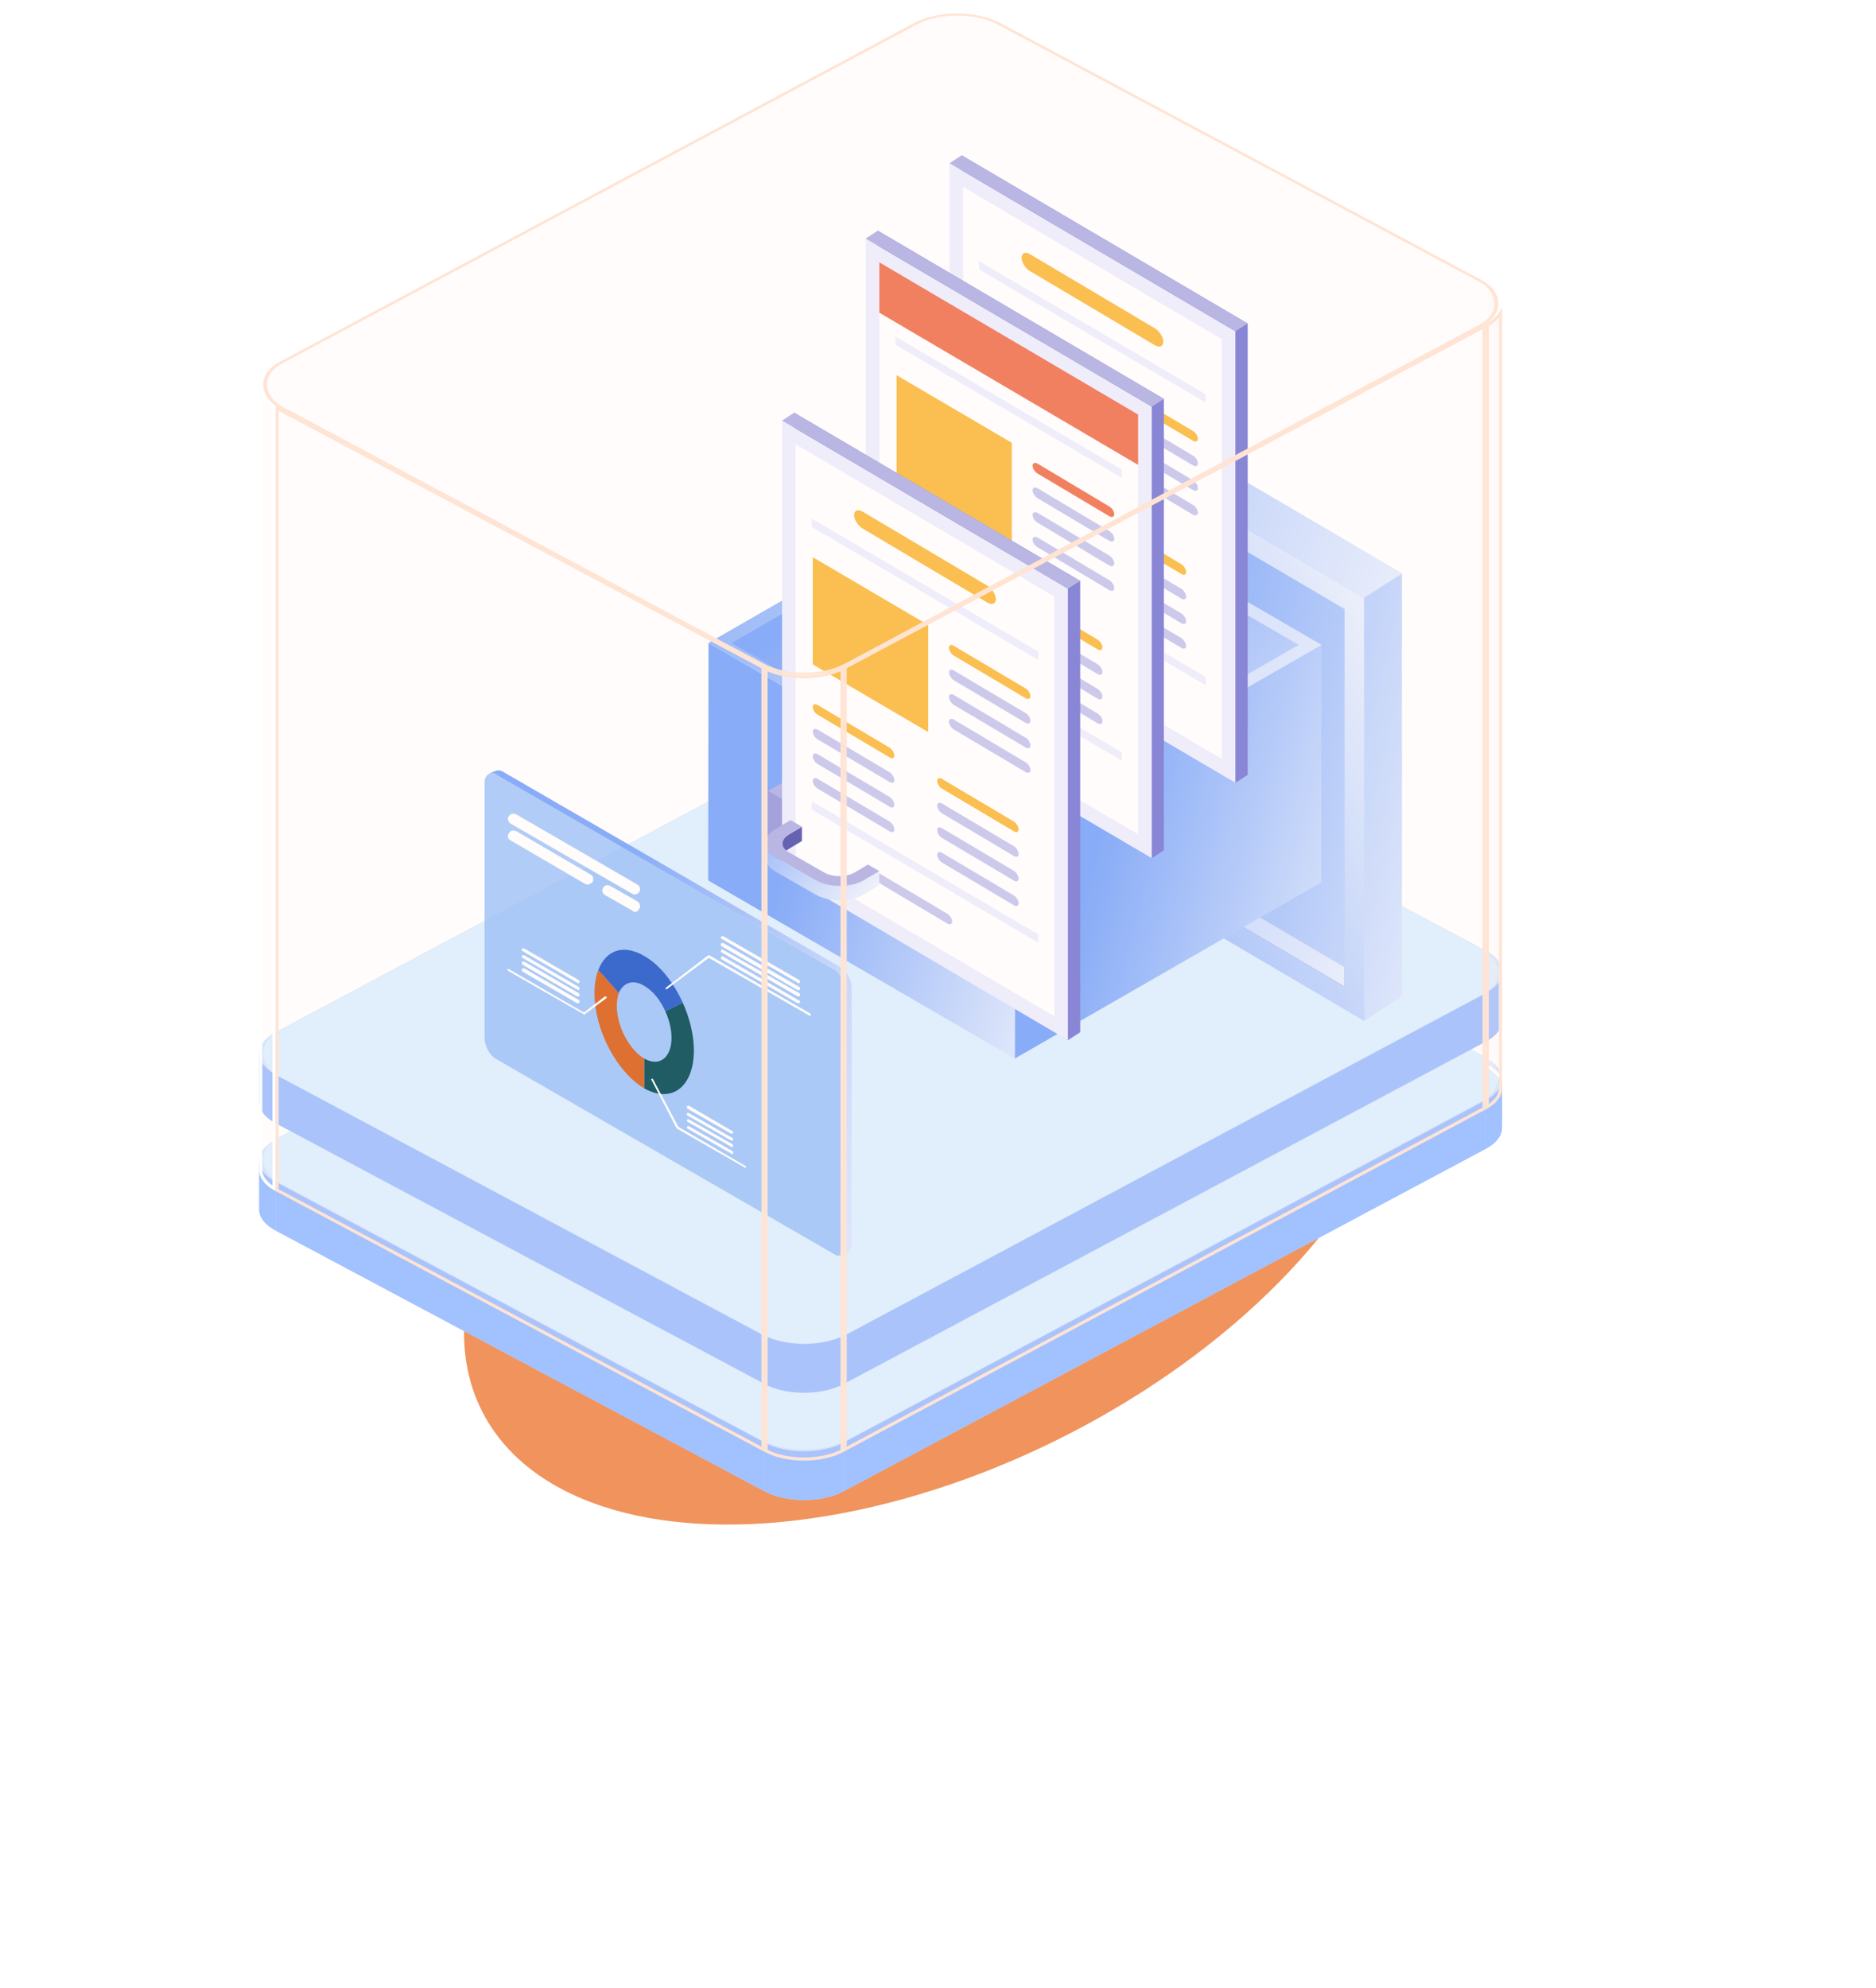 <svg width="302" height="320" viewBox="0 0 302 320" fill="none" xmlns="http://www.w3.org/2000/svg">
<g filter="url(#filter0_f_260_46725)">
<ellipse cx="81.941" cy="46.18" rx="81.941" ry="46.18" transform="matrix(-0.879 0.476 0.524 0.851 198.51 111.733)" fill="#F1935C"/>
</g>
<path d="M160.451 136.165C156.931 134.288 151.225 134.288 147.706 136.165L44.354 191.275C42.594 192.214 41.714 193.443 41.714 194.673C41.714 195.903 42.594 197.133 44.354 198.072L123.066 240.043C126.585 241.92 132.292 241.92 135.811 240.043L239.163 184.933C240.923 183.995 241.803 182.765 241.803 181.535C241.803 180.305 240.923 179.075 239.163 178.137L160.451 136.165Z" fill="#D4E4FE"/>
<path d="M160.454 128.316C156.935 126.439 151.228 126.439 147.709 128.316V136.168C151.228 134.292 156.935 134.292 160.454 136.168V128.316Z" fill="#D4E4FE"/>
<path d="M160.445 128.314L239.158 170.286V178.139L160.445 136.167V128.314Z" fill="#D4E4FE"/>
<path d="M44.357 183.425L147.709 128.314V136.167L44.357 191.277V183.425Z" fill="#D4E4FE"/>
<path d="M239.163 170.291C240.923 171.229 241.803 172.46 241.803 173.69L241.803 181.541C241.803 180.312 240.923 179.082 239.163 178.144V170.291Z" fill="#D4E4FE"/>
<path d="M241.803 173.686C241.803 174.916 240.923 176.146 239.163 177.084V184.936C240.923 183.998 241.803 182.769 241.803 181.539V173.686Z" fill="#A1C1FF"/>
<path d="M41.718 186.826C41.718 185.596 42.598 184.367 44.357 183.428V191.281C42.598 192.219 41.718 193.449 41.718 194.679V186.826Z" fill="#D4E4FE"/>
<path d="M44.357 190.22C42.598 189.281 41.718 188.052 41.718 186.822V194.674C41.718 195.904 42.597 197.134 44.357 198.072V190.22Z" fill="#A1C1FF"/>
<path d="M239.158 177.087L135.806 232.197V240.05L239.158 184.939V177.087Z" fill="#A1C1FF"/>
<path d="M123.071 232.196L44.358 190.224V198.077L123.071 240.048V232.196Z" fill="#A1C1FF"/>
<path d="M135.806 232.196C132.286 234.072 126.58 234.072 123.06 232.196V240.048C126.58 241.925 132.286 241.925 135.806 240.048V232.196Z" fill="#A1C1FF"/>
<rect width="131.571" height="103.647" rx="7.862" transform="matrix(-0.882 0.471 0.882 0.471 154.097 124.706)" fill="#DEEFFF"/>
<path d="M160.466 118.895C156.946 117.018 151.24 117.018 147.721 118.895L44.369 174.005C42.609 174.944 41.729 176.173 41.729 177.403C41.729 178.633 42.609 179.863 44.369 180.801L123.081 222.773C126.601 224.65 132.307 224.65 135.826 222.773L239.178 167.663C240.938 166.725 241.818 165.495 241.818 164.265C241.818 163.035 240.938 161.805 239.178 160.867L160.466 118.895Z" fill="#D4E4FE"/>
<path d="M160.469 111.045C156.95 109.169 151.243 109.169 147.724 111.045V118.898C151.243 117.021 156.95 117.021 160.469 118.898V111.045Z" fill="#D4E4FE"/>
<path d="M160.455 111.044L239.167 153.016V160.869L160.455 118.897V111.044Z" fill="#D4E4FE"/>
<path d="M44.362 166.155L147.714 111.044V118.897L44.362 174.007V166.155Z" fill="#D4E4FE"/>
<path d="M239.178 153.018C240.938 153.957 241.818 155.187 241.818 156.417L241.818 164.269C241.818 163.039 240.938 161.809 239.178 160.871V153.018Z" fill="#D4E4FE"/>
<path d="M241.818 156.416C241.818 157.646 240.938 158.876 239.178 159.814V167.666C240.938 166.728 241.818 165.499 241.818 164.269V156.416Z" fill="#A1C1FF"/>
<path d="M41.733 169.553C41.733 168.324 42.613 167.094 44.373 166.156V174.009C42.613 174.947 41.733 176.176 41.733 177.406V169.553Z" fill="#D4E4FE"/>
<path d="M44.373 172.95C42.613 172.011 41.733 170.782 41.733 169.552V177.404C41.733 178.634 42.613 179.864 44.373 180.802V172.95Z" fill="#A1C1FF"/>
<path d="M239.167 159.816L135.816 214.927V222.779L239.167 167.669V159.816Z" fill="#A1C1FF"/>
<path d="M123.086 214.921L44.374 172.949V180.802L123.086 222.773V214.921Z" fill="#A1C1FF"/>
<path d="M135.821 214.926C132.301 216.802 126.595 216.802 123.076 214.926V222.778C126.595 224.655 132.301 224.655 135.821 222.778V214.926Z" fill="#A1C1FF"/>
<rect width="131.571" height="103.647" rx="7.862" transform="matrix(-0.882 0.471 0.882 0.471 154.097 107.649)" fill="#DEEFFF"/>
<path opacity="0.8" d="M136.1 159.58V200.58C136.1 201.28 135.8 201.78 135.4 201.98C135.1 202.18 134.7 202.18 134.3 201.88L79.9 170.48C78.9 169.98 78 168.38 78 167.08V125.98C78 125.28 78.3 124.78 78.7 124.58L78.8 124.48C79.133 124.347 79.5 124.413 79.9 124.68L80.2 124.88L134.3 156.08C135.3 156.68 136.1 158.18 136.1 159.58Z" fill="#93BDF7"/>
<path d="M137.1 159.08V200.08C137.1 200.88 136.8 201.48 136.4 201.58V201.68L135.4 201.98C135.8 201.78 136.1 201.28 136.1 200.58V159.58C136.1 158.18 135.3 156.68 134.3 156.08L80.2 124.88L79.9 124.68C79.5 124.413 79.133 124.347 78.8 124.48L79.8 124.08C80.133 123.947 80.5 123.98 80.9 124.18L135.3 155.68C136.3 156.18 137.1 157.78 137.1 159.08Z" fill="url(#paint0_linear_260_46725)"/>
<path d="M102.2 143.98C102.066 143.98 101.933 143.947 101.8 143.88L82.2 132.58C81.8 132.28 81.6 131.78 81.9 131.38C82.1 130.98 82.6 130.88 83.1 131.08L102.6 142.38C103 142.58 103.2 143.18 102.9 143.58C102.8 143.78 102.5 143.98 102.2 143.98Z" fill="white"/>
<path d="M102.2 146.78C102.067 146.78 101.933 146.713 101.8 146.58L97.4 144.08C97 143.88 96.8 143.28 97.1 142.88C97.3 142.48 97.8 142.38 98.2 142.58L102.6 145.08C103 145.38 103.2 145.88 102.9 146.28C102.8 146.58 102.5 146.78 102.2 146.78Z" fill="white"/>
<path d="M94.6 142.38C94.466 142.38 94.333 142.347 94.2 142.28L82.2 135.28C81.8 135.08 81.6 134.58 81.9 134.18C82.1 133.68 82.6 133.58 83.1 133.78L95.1 140.78C95.5 140.98 95.6 141.48 95.4 141.98C95.2 142.18 94.9 142.38 94.6 142.38Z" fill="white"/>
<path d="M111.7 169.08C111.7 174.98 108.1 177.68 103.7 175.18V170.38C106.1 171.78 108.1 170.28 108.1 167.08C108.1 165.58 107.7 164.08 107.1 162.78L109.9 161.38C111 163.78 111.7 166.58 111.7 169.08Z" fill="#074E58"/>
<path d="M109.9 161.38L107.1 162.78C106.3 160.98 105.1 159.48 103.7 158.68C101.9 157.58 100.3 158.18 99.6 159.88C98.4 158.48 97.2 157.08 96.3 156.18C97.5 152.98 100.3 151.88 103.7 153.88C106.2 155.28 108.4 158.08 109.9 161.38Z" fill="#265DCB"/>
<path d="M103.7 170.38V175.18C99.3 172.58 95.7 165.78 95.7 159.88C95.7 158.48 95.9 157.247 96.3 156.18C97.2 157.08 98.4 158.48 99.6 159.88C99.4 160.48 99.3 161.18 99.3 161.98C99.3 165.18 101.3 168.98 103.7 170.38Z" fill="#DA6420"/>
<path d="M130.4 163.48C130.334 163.48 130.3 163.48 130.3 163.48L114.1 154.18L107.4 159.18C107.4 159.28 107.2 159.28 107.2 159.18C107.1 159.08 107.2 158.98 107.2 158.98L114 153.78C114.067 153.78 114.134 153.78 114.2 153.78L130.5 163.18C130.5 163.28 130.6 163.38 130.5 163.38C130.5 163.447 130.467 163.48 130.4 163.48Z" fill="white"/>
<path d="M94 163.38C94 163.38 94 163.347 94 163.28L81.8 156.28C81.7 156.18 81.6 156.08 81.7 156.08C81.7 155.98 81.8 155.98 81.9 155.98L94 162.98L97.4 160.38C97.5 160.38 97.6 160.38 97.6 160.48C97.7 160.48 97.7 160.58 97.6 160.68L94.1 163.28C94.1 163.347 94.067 163.38 94 163.38Z" fill="white"/>
<path d="M119.9 187.98C119.9 187.98 119.867 187.947 119.8 187.88L109 181.68C108.934 181.613 108.9 181.58 108.9 181.58L104.9 173.88C104.8 173.78 104.8 173.68 104.9 173.68C105 173.58 105.1 173.68 105.1 173.68L109.2 181.38L120 187.68C120.1 187.68 120.1 187.78 120.1 187.88C120.033 187.947 119.967 187.98 119.9 187.98Z" fill="white"/>
<path d="M117.8 185.78C117.733 185.78 117.7 185.747 117.7 185.68L110.7 181.68C110.6 181.58 110.5 181.48 110.6 181.38C110.7 181.28 110.8 181.18 110.9 181.28L117.9 185.28C118 185.38 118.1 185.48 118 185.68C117.933 185.747 117.867 185.78 117.8 185.78Z" fill="white"/>
<path d="M117.8 184.68C117.733 184.68 117.7 184.647 117.7 184.58L110.7 180.58C110.6 180.48 110.5 180.38 110.6 180.28C110.7 180.18 110.8 180.08 110.9 180.18L117.9 184.18C118 184.28 118.1 184.38 118 184.48C117.933 184.613 117.867 184.68 117.8 184.68Z" fill="white"/>
<path d="M117.8 183.58C117.733 183.58 117.7 183.58 117.7 183.58L110.7 179.58C110.6 179.48 110.5 179.38 110.6 179.18C110.7 179.08 110.8 179.08 110.9 179.18L117.9 183.18C118 183.18 118.1 183.38 118 183.48C117.933 183.547 117.867 183.58 117.8 183.58Z" fill="white"/>
<path d="M117.8 182.48C117.733 182.48 117.7 182.48 117.7 182.48L110.7 178.48C110.6 178.38 110.5 178.18 110.6 178.08C110.7 177.98 110.8 177.98 110.9 177.98L117.9 182.08C118 182.08 118.1 182.28 118 182.38C117.933 182.447 117.867 182.48 117.8 182.48Z" fill="white"/>
<path d="M93.1 161.48C93.033 161.48 92.967 161.48 92.9 161.48L84.1 156.38C84 156.28 84 156.18 84 155.98C84.1 155.88 84.2 155.88 84.4 155.88L93.2 160.98C93.3 161.08 93.3 161.28 93.3 161.38C93.233 161.447 93.167 161.48 93.1 161.48Z" fill="white"/>
<path d="M93.1 160.38C93.033 160.38 92.967 160.38 92.9 160.38L84.1 155.28C84 155.18 84 154.98 84 154.88C84.1 154.78 84.2 154.78 84.4 154.78L93.2 159.88C93.3 159.98 93.3 160.18 93.3 160.28C93.233 160.347 93.167 160.38 93.1 160.38Z" fill="white"/>
<path d="M93.1 159.38C93.033 159.38 92.967 159.347 92.9 159.28L84.1 154.18C84 154.18 84 153.98 84 153.88C84.1 153.78 84.2 153.68 84.4 153.78L93.2 158.88C93.3 158.98 93.3 159.08 93.3 159.18C93.233 159.313 93.167 159.38 93.1 159.38Z" fill="white"/>
<path d="M93.1 158.28C93.033 158.28 92.967 158.247 92.9 158.18L84.1 153.08C84 153.08 84 152.88 84 152.78C84.1 152.68 84.2 152.58 84.4 152.68L93.2 157.78C93.3 157.88 93.3 157.98 93.3 158.08C93.233 158.213 93.167 158.28 93.1 158.28Z" fill="white"/>
<path d="M128.5 161.48C128.5 161.48 128.467 161.48 128.4 161.48L116.1 154.38C116 154.28 116 154.18 116.1 154.08C116.1 153.88 116.3 153.88 116.4 153.98L128.7 161.08C128.8 161.08 128.8 161.28 128.8 161.38C128.733 161.447 128.633 161.48 128.5 161.48Z" fill="white"/>
<path d="M128.5 160.38C128.5 160.38 128.467 160.38 128.4 160.38L116.1 153.28C116 153.18 116 153.08 116.1 152.98C116.1 152.78 116.3 152.78 116.4 152.88L128.7 159.88C128.8 159.98 128.8 160.18 128.8 160.28C128.733 160.347 128.633 160.38 128.5 160.38Z" fill="white"/>
<path d="M128.5 159.38C128.5 159.38 128.467 159.38 128.4 159.38L116.1 152.28C116 152.18 116 151.98 116.1 151.88C116.1 151.78 116.3 151.78 116.4 151.78L128.7 158.88C128.8 158.98 128.8 159.08 128.8 159.28C128.733 159.347 128.633 159.38 128.5 159.38Z" fill="white"/>
<path d="M128.5 158.28C128.5 158.28 128.467 158.247 128.4 158.18L116.1 151.08C116 151.08 116 150.88 116.1 150.78C116.1 150.68 116.3 150.68 116.4 150.68L128.7 157.78C128.8 157.88 128.8 157.98 128.8 158.08C128.733 158.213 128.633 158.28 128.5 158.28Z" fill="white"/>
<path d="M158.063 124.756L161.407 54.563L225.682 92.323V160.386L219.586 164.322L158.063 124.756Z" fill="url(#paint1_linear_260_46725)"/>
<path d="M155.311 126.532V58.469L219.585 96.229V164.322L155.311 126.532Z" fill="url(#paint2_linear_260_46725)"/>
<path d="M158.477 63.973V124.727L216.449 158.817V155.651L161.525 123.366V65.749L158.477 63.973Z" fill="#5454AE"/>
<path d="M161.525 65.749V123.365L216.449 155.651V98.034L161.525 65.749Z" fill="url(#paint3_linear_260_46725)"/>
<path d="M161.407 54.563L155.311 58.469L219.585 96.229L225.682 92.323L161.407 54.563Z" fill="url(#paint4_linear_260_46725)"/>
<path d="M161.525 123.366L158.477 124.727L216.449 158.817V155.651L161.525 123.366Z" fill="url(#paint5_linear_260_46725)"/>
<path d="M212.75 103.805L212.691 142.038L163.36 170.388L163.42 132.184L212.75 103.805Z" fill="url(#paint6_linear_260_46725)"/>
<path d="M163.42 132.184L163.36 170.388L114 141.713L114.059 103.479L163.42 132.184Z" fill="url(#paint7_linear_260_46725)"/>
<path d="M212.751 103.805L163.42 132.184L114.06 103.479L163.39 75.13L212.751 103.805Z" fill="url(#paint8_linear_260_46725)"/>
<path d="M117.758 103.509L140.574 116.766L163.36 103.657L186.206 116.944L209.022 103.805L163.36 77.26L117.758 103.509Z" fill="url(#paint9_linear_260_46725)"/>
<path d="M140.574 116.766L163.42 130.024L186.206 116.944L163.36 103.657L140.574 116.766Z" fill="#5454AE"/>
<path d="M163.36 77.26V103.657L186.206 116.944L209.022 103.805L163.36 77.26Z" fill="url(#paint10_linear_260_46725)"/>
<path d="M147.676 138.458L147.647 146.596L145.368 147.898L145.398 139.76L147.676 138.458Z" fill="#5454AE"/>
<path d="M145.398 139.76L145.368 147.898L123.618 135.41L123.647 127.301L145.398 139.76Z" fill="#9A9ADB"/>
<path d="M147.677 138.458L145.398 139.76L123.647 127.301L125.926 125.999L147.677 138.458Z" fill="#B1B1E5"/>
<path d="M154.808 97.679V25L200.854 52.077V124.727L198.871 125.999L154.808 97.679Z" fill="#7C7CD6"/>
<path d="M152.855 98.922V26.273L198.871 53.32V125.999L152.855 98.922Z" fill="#EEEEFF"/>
<path d="M196.682 122.152V54.593L155.045 30.09V97.679L196.682 122.152Z" fill="white"/>
<path d="M157.62 42.045L194.107 63.47V64.802L157.62 43.377V42.045Z" fill="#EEEEFF"/>
<path d="M157.62 87.529L194.107 108.984V110.315L157.62 88.861V87.529Z" fill="#EEEEFF"/>
<path d="M176.381 76.402V59.15L157.797 48.26V65.483L176.381 76.402Z" fill="#F9BB41"/>
<path d="M192.065 70.957L180.494 64.092C180.05 63.825 179.695 63.263 179.695 62.819C179.695 62.405 180.05 62.257 180.494 62.523L192.065 69.389C192.479 69.626 192.834 70.188 192.834 70.632C192.834 71.076 192.479 71.194 192.065 70.957Z" fill="#F9BB41"/>
<path d="M192.065 74.923L180.494 68.057C180.05 67.791 179.695 67.229 179.695 66.785C179.695 66.371 180.05 66.223 180.494 66.459L192.065 73.354C192.479 73.591 192.834 74.153 192.834 74.597C192.834 75.041 192.479 75.16 192.065 74.923Z" fill="#C6C6ED"/>
<path d="M192.065 78.888L180.494 72.023C180.05 71.756 179.695 71.194 179.695 70.75C179.695 70.336 180.05 70.188 180.494 70.425L192.065 77.32C192.479 77.556 192.834 78.119 192.834 78.563C192.834 78.977 192.479 79.125 192.065 78.888Z" fill="#C6C6ED"/>
<path d="M192.065 82.853L180.494 75.988C180.05 75.722 179.695 75.159 179.695 74.716C179.695 74.301 180.05 74.153 180.494 74.39L192.065 81.285C192.479 81.522 192.834 82.084 192.834 82.528C192.834 82.942 192.479 83.09 192.065 82.853Z" fill="#C6C6ED"/>
<path d="M170.137 80.486L158.596 73.621C158.152 73.384 157.797 72.822 157.797 72.378C157.797 71.934 158.152 71.815 158.596 72.052L170.137 78.918C170.581 79.184 170.936 79.746 170.936 80.19C170.936 80.604 170.581 80.752 170.137 80.486Z" fill="#F9BB41"/>
<path d="M170.137 84.452L158.596 77.586C158.152 77.349 157.797 76.787 157.797 76.343C157.797 75.899 158.152 75.781 158.596 76.018L170.137 82.883C170.581 83.15 170.936 83.712 170.936 84.156C170.936 84.57 170.581 84.718 170.137 84.452Z" fill="#C6C6ED"/>
<path d="M170.137 88.417L158.596 81.551C158.152 81.315 157.797 80.752 157.797 80.309C157.797 79.865 158.152 79.717 158.596 79.983L170.137 86.849C170.581 87.115 170.936 87.677 170.936 88.121C170.936 88.535 170.581 88.683 170.137 88.417Z" fill="#C6C6ED"/>
<path d="M170.137 92.382L158.596 85.517C158.152 85.28 157.797 84.688 157.797 84.274C157.797 83.83 158.152 83.682 158.596 83.948L170.137 90.814C170.581 91.08 170.936 91.642 170.936 92.086C170.936 92.501 170.581 92.648 170.137 92.382Z" fill="#C6C6ED"/>
<path d="M190.171 92.382L178.6 85.517C178.186 85.28 177.831 84.688 177.831 84.274C177.831 83.83 178.186 83.682 178.6 83.948L190.171 90.814C190.585 91.08 190.941 91.642 190.941 92.086C190.941 92.501 190.585 92.648 190.171 92.382Z" fill="#F9BB41"/>
<path d="M190.171 96.347L178.6 89.482C178.186 89.245 177.831 88.653 177.831 88.239C177.831 87.795 178.186 87.647 178.6 87.914L190.171 94.779C190.585 95.045 190.941 95.608 190.941 96.022C190.941 96.466 190.585 96.614 190.171 96.347Z" fill="#C6C6ED"/>
<path d="M190.171 100.313L178.6 93.448C178.186 93.181 177.831 92.619 177.831 92.205C177.831 91.761 178.186 91.613 178.6 91.879L190.171 98.745C190.585 99.011 190.941 99.573 190.941 99.987C190.941 100.431 190.585 100.579 190.171 100.313Z" fill="#C6C6ED"/>
<path d="M190.171 104.278L178.6 97.413C178.186 97.147 177.831 96.584 177.831 96.17C177.831 95.726 178.186 95.578 178.6 95.844L190.171 102.71C190.585 102.976 190.941 103.538 190.941 103.953C190.941 104.397 190.585 104.545 190.171 104.278Z" fill="#C6C6ED"/>
<path d="M179.429 107.208L167.888 100.343C167.444 100.106 167.089 99.544 167.089 99.1C167.089 98.656 167.444 98.508 167.888 98.774L179.429 105.64C179.873 105.906 180.228 106.468 180.228 106.912C180.228 107.327 179.873 107.475 179.429 107.208Z" fill="#C6C6ED"/>
<path d="M185.91 55.569L165.817 43.643C165.077 43.199 164.456 42.223 164.456 41.483C164.456 40.714 165.077 40.477 165.817 40.921L185.91 52.847C186.65 53.291 187.271 54.267 187.271 55.007C187.271 55.776 186.65 56.013 185.91 55.569Z" fill="#F9BB41"/>
<path d="M154.808 25L152.855 26.273L198.871 53.32L200.854 52.077L154.808 25Z" fill="#B1B1E5"/>
<path d="M141.313 109.812V37.133L187.359 64.21V136.86L185.406 138.132L141.313 109.812Z" fill="#7C7CD6"/>
<path d="M139.36 111.055V38.406L185.406 65.453V138.132L139.36 111.055Z" fill="#EEEEFF"/>
<path d="M183.217 134.285V66.725L141.55 42.223V109.812L183.217 134.285Z" fill="white"/>
<path d="M144.155 54.178L180.613 75.603V76.935L144.155 55.48V54.178Z" fill="#EEEEFF"/>
<path d="M144.155 99.662L180.613 121.117V122.448L144.155 100.994V99.662Z" fill="#EEEEFF"/>
<path d="M162.887 88.535V71.283L144.332 60.393V77.616L162.887 88.535Z" fill="#F9BB41"/>
<path d="M178.571 83.09L167.029 76.225C166.586 75.959 166.23 75.396 166.23 74.952C166.23 74.538 166.586 74.39 167.029 74.627L178.571 81.522C179.014 81.759 179.37 82.321 179.37 82.765C179.37 83.209 179.014 83.327 178.571 83.09Z" fill="#F07554"/>
<path d="M178.571 87.055L167.029 80.19C166.586 79.924 166.23 79.362 166.23 78.918C166.23 78.503 166.586 78.355 167.029 78.592L178.571 85.487C179.014 85.724 179.37 86.286 179.37 86.73C179.37 87.144 179.014 87.292 178.571 87.055Z" fill="#C6C6ED"/>
<path d="M178.571 91.021L167.029 84.126C166.586 83.889 166.23 83.327 166.23 82.883C166.23 82.469 166.586 82.321 167.029 82.558L178.571 89.423C179.014 89.689 179.37 90.252 179.37 90.695C179.37 91.11 179.014 91.258 178.571 91.021Z" fill="#C6C6ED"/>
<path d="M178.571 94.987L167.029 88.091C166.586 87.855 166.23 87.292 166.23 86.849C166.23 86.434 166.586 86.286 167.029 86.523L178.571 93.388C179.014 93.655 179.37 94.217 179.37 94.661C179.37 95.075 179.014 95.223 178.571 94.987Z" fill="#C6C6ED"/>
<path d="M156.672 92.619L145.101 85.754C144.687 85.517 144.332 84.954 144.332 84.511C144.332 84.067 144.687 83.919 145.101 84.185L156.672 91.051C157.116 91.317 157.471 91.879 157.471 92.323C157.471 92.737 157.116 92.885 156.672 92.619Z" fill="#F9BB41"/>
<path d="M156.672 96.584L145.101 89.719C144.687 89.482 144.332 88.92 144.332 88.476C144.332 88.032 144.687 87.884 145.101 88.15L156.672 95.016C157.116 95.282 157.471 95.844 157.471 96.288C157.471 96.703 157.116 96.851 156.672 96.584Z" fill="#C6C6ED"/>
<path d="M156.672 100.55L145.101 93.684C144.687 93.448 144.332 92.856 144.332 92.441C144.332 91.998 144.687 91.85 145.101 92.116L156.672 98.981C157.116 99.248 157.471 99.81 157.471 100.254C157.471 100.668 157.116 100.816 156.672 100.55Z" fill="#C6C6ED"/>
<path d="M156.672 104.515L145.101 97.65C144.687 97.383 144.332 96.821 144.332 96.407C144.332 95.963 144.687 95.815 145.101 96.081L156.672 102.947C157.116 103.213 157.471 103.775 157.471 104.19C157.471 104.634 157.116 104.782 156.672 104.515Z" fill="#C6C6ED"/>
<path d="M176.676 104.515L165.135 97.65C164.692 97.383 164.336 96.821 164.336 96.407C164.336 95.963 164.692 95.815 165.135 96.081L176.676 102.947C177.12 103.213 177.476 103.775 177.476 104.19C177.476 104.634 177.12 104.782 176.676 104.515Z" fill="#F9BB41"/>
<path d="M176.676 108.481L165.135 101.615C164.692 101.349 164.336 100.787 164.336 100.372C164.336 99.928 164.692 99.78 165.135 100.047L176.676 106.912C177.12 107.179 177.476 107.741 177.476 108.155C177.476 108.599 177.12 108.747 176.676 108.481Z" fill="#C6C6ED"/>
<path d="M176.676 112.446L165.135 105.58C164.692 105.314 164.336 104.752 164.336 104.338C164.336 103.894 164.692 103.746 165.135 104.012L176.676 110.878C177.12 111.144 177.476 111.706 177.476 112.12C177.476 112.564 177.12 112.712 176.676 112.446Z" fill="#C6C6ED"/>
<path d="M176.676 116.411L165.135 109.546C164.692 109.28 164.336 108.717 164.336 108.303C164.336 107.859 164.692 107.711 165.135 107.977L176.676 114.843C177.12 115.109 177.476 115.672 177.476 116.086C177.476 116.53 177.12 116.678 176.676 116.411Z" fill="#C6C6ED"/>
<path d="M165.965 119.341L154.394 112.476C153.98 112.239 153.625 111.647 153.625 111.233C153.625 110.789 153.98 110.641 154.394 110.907L165.965 117.773C166.379 118.039 166.734 118.601 166.734 119.016C166.734 119.459 166.379 119.607 165.965 119.341Z" fill="#C6C6ED"/>
<path d="M141.313 37.133L139.36 38.406L185.406 65.453L187.359 64.21L141.313 37.133Z" fill="#B1B1E5"/>
<path d="M183.217 66.725L141.55 42.223V50.331L183.217 74.834V66.725Z" fill="#F07554"/>
<path d="M127.849 139.109V66.429L173.895 93.507V166.156L171.912 167.429L127.849 139.109Z" fill="#7C7CD6"/>
<path d="M125.896 140.352V67.702L171.912 94.749V167.429L125.896 140.352Z" fill="#EEEEFF"/>
<path d="M169.723 163.582V96.022L128.086 71.519V139.109L169.723 163.582Z" fill="white"/>
<path d="M130.66 83.475L167.148 104.9V106.231L130.66 84.806V83.475Z" fill="#EEEEFF"/>
<path d="M130.66 128.958L167.148 150.413V151.745L130.66 130.29V128.958Z" fill="#EEEEFF"/>
<path d="M149.422 117.832V100.609L130.838 89.689V106.942L149.422 117.832Z" fill="#F9BB41"/>
<path d="M165.106 112.387L153.535 105.521C153.121 105.255 152.766 104.693 152.766 104.249C152.766 103.834 153.121 103.686 153.535 103.953L165.106 110.818C165.52 111.055 165.876 111.617 165.876 112.061C165.876 112.505 165.52 112.623 165.106 112.387Z" fill="#F9BB41"/>
<path d="M165.106 116.352L153.535 109.487C153.121 109.22 152.766 108.658 152.766 108.214C152.766 107.8 153.121 107.652 153.535 107.918L165.106 114.784C165.52 115.02 165.876 115.583 165.876 116.027C165.876 116.47 165.52 116.589 165.106 116.352Z" fill="#C6C6ED"/>
<path d="M165.106 120.317L153.535 113.452C153.121 113.186 152.766 112.623 152.766 112.179C152.766 111.765 153.121 111.617 153.535 111.854L165.106 118.749C165.52 118.986 165.876 119.548 165.876 119.992C165.876 120.436 165.52 120.554 165.106 120.317Z" fill="#C6C6ED"/>
<path d="M165.106 124.283L153.535 117.417C153.121 117.151 152.766 116.589 152.766 116.145C152.766 115.731 153.121 115.583 153.535 115.819L165.106 122.715C165.52 122.951 165.876 123.514 165.876 123.957C165.876 124.372 165.52 124.52 165.106 124.283Z" fill="#C6C6ED"/>
<path d="M143.208 121.915L131.637 115.05C131.193 114.813 130.838 114.251 130.838 113.807C130.838 113.363 131.193 113.245 131.637 113.482L143.208 120.347C143.622 120.613 143.977 121.176 143.977 121.62C143.977 122.034 143.622 122.182 143.208 121.915Z" fill="#F9BB41"/>
<path d="M143.208 125.881L131.637 119.015C131.193 118.778 130.838 118.216 130.838 117.772C130.838 117.328 131.193 117.21 131.637 117.447L143.208 124.312C143.622 124.579 143.977 125.141 143.977 125.585C143.977 125.999 143.622 126.147 143.208 125.881Z" fill="#C6C6ED"/>
<path d="M143.208 129.846L131.637 122.981C131.193 122.744 130.838 122.182 130.838 121.738C130.838 121.294 131.193 121.176 131.637 121.412L143.208 128.278C143.622 128.544 143.977 129.106 143.977 129.55C143.977 129.965 143.622 130.112 143.208 129.846Z" fill="#C6C6ED"/>
<path d="M143.208 133.812L131.637 126.946C131.193 126.709 130.838 126.147 130.838 125.703C130.838 125.259 131.193 125.111 131.637 125.378L143.208 132.243C143.622 132.509 143.977 133.072 143.977 133.516C143.977 133.93 143.622 134.078 143.208 133.812Z" fill="#C6C6ED"/>
<path d="M163.212 133.812L151.642 126.946C151.227 126.709 150.872 126.147 150.872 125.703C150.872 125.259 151.227 125.111 151.642 125.378L163.212 132.243C163.626 132.51 163.982 133.072 163.982 133.516C163.982 133.93 163.626 134.078 163.212 133.812Z" fill="#F9BB41"/>
<path d="M163.212 137.777L151.642 130.912C151.227 130.675 150.872 130.083 150.872 129.669C150.872 129.225 151.227 129.077 151.642 129.343L163.212 136.209C163.626 136.475 163.982 137.037 163.982 137.481C163.982 137.896 163.626 138.043 163.212 137.777Z" fill="#C6C6ED"/>
<path d="M163.212 141.743L151.642 134.877C151.227 134.64 150.872 134.049 150.872 133.634C150.872 133.19 151.227 133.042 151.642 133.309L163.212 140.174C163.626 140.441 163.982 141.003 163.982 141.417C163.982 141.861 163.626 142.009 163.212 141.743Z" fill="#C6C6ED"/>
<path d="M163.212 145.708L151.642 138.842C151.227 138.576 150.872 138.014 150.872 137.6C150.872 137.156 151.227 137.008 151.642 137.274L163.212 144.139C163.626 144.406 163.982 144.968 163.982 145.382C163.982 145.826 163.626 145.974 163.212 145.708Z" fill="#C6C6ED"/>
<path d="M152.47 148.638L140.929 141.772C140.485 141.535 140.13 140.973 140.13 140.529C140.13 140.085 140.485 139.967 140.929 140.204L152.47 147.069C152.914 147.336 153.269 147.898 153.269 148.342C153.269 148.756 152.914 148.904 152.47 148.638Z" fill="#C6C6ED"/>
<path d="M158.951 96.999L138.857 85.073C138.118 84.629 137.496 83.652 137.496 82.912C137.496 82.143 138.118 81.906 138.857 82.35L158.951 94.276C159.69 94.72 160.312 95.697 160.312 96.466C160.312 97.206 159.69 97.442 158.951 96.999Z" fill="#F9BB41"/>
<path d="M127.849 66.43L125.896 67.702L171.912 94.75L173.895 93.507L127.849 66.43Z" fill="#B1B1E5"/>
<path d="M126.961 136.653C126.921 136.692 126.882 136.722 126.842 136.741C126.803 136.761 126.763 136.791 126.724 136.83C126.685 136.85 126.645 136.87 126.606 136.889C126.566 136.929 126.537 136.958 126.517 136.978C126.497 136.998 126.477 137.017 126.458 137.037C126.398 137.096 126.349 137.156 126.31 137.215C126.29 137.235 126.27 137.254 126.251 137.274C126.211 137.313 126.181 137.353 126.162 137.392C126.142 137.412 126.132 137.442 126.132 137.481C126.112 137.521 126.093 137.55 126.073 137.57C126.053 137.609 126.043 137.639 126.043 137.659C126.024 137.698 126.014 137.738 126.014 137.777C125.994 137.797 125.984 137.826 125.984 137.866C125.984 137.905 125.974 137.935 125.955 137.955C125.955 137.994 125.955 138.034 125.955 138.073V135.765C125.955 135.745 125.955 135.735 125.955 135.735C125.974 135.715 125.984 135.686 125.984 135.646C125.984 135.607 125.984 135.577 125.984 135.558C125.984 135.538 125.984 135.528 125.984 135.528C125.984 135.508 125.994 135.489 126.014 135.469C126.014 135.429 126.024 135.39 126.043 135.35C126.043 135.35 126.043 135.341 126.043 135.321C126.063 135.301 126.073 135.281 126.073 135.262C126.093 135.222 126.112 135.193 126.132 135.173C126.132 135.153 126.132 135.143 126.132 135.143C126.152 135.124 126.162 135.104 126.162 135.084C126.201 135.045 126.231 135.005 126.251 134.966C126.251 134.946 126.26 134.936 126.28 134.936C126.28 134.916 126.29 134.907 126.31 134.907C126.349 134.847 126.398 134.788 126.458 134.729C126.477 134.729 126.487 134.719 126.487 134.699C126.487 134.699 126.497 134.69 126.517 134.67C126.556 134.65 126.586 134.621 126.606 134.581C126.645 134.561 126.685 134.542 126.724 134.522C126.763 134.482 126.803 134.453 126.842 134.433C126.862 134.413 126.892 134.394 126.931 134.374C126.951 134.374 126.961 134.364 126.961 134.344L129.091 133.072V135.38L126.961 136.653Z" fill="#5454AE"/>
<path d="M123.203 135.705C123.203 136.534 123.735 137.363 124.83 137.984L131.311 141.683C131.429 141.762 131.558 141.831 131.696 141.89C131.755 141.91 131.804 141.93 131.844 141.949C131.942 141.989 132.041 142.028 132.14 142.068C132.317 142.147 132.505 142.216 132.702 142.275C132.781 142.295 132.85 142.305 132.909 142.305C133.027 142.344 133.136 142.374 133.235 142.393C133.313 142.413 133.392 142.433 133.471 142.453C133.57 142.472 133.669 142.492 133.767 142.512C133.846 142.512 133.925 142.522 134.004 142.541C134.103 142.541 134.201 142.551 134.3 142.571C134.379 142.571 134.458 142.581 134.537 142.601C134.635 142.601 134.734 142.601 134.833 142.601C134.911 142.601 134.99 142.601 135.069 142.601C135.168 142.601 135.267 142.601 135.365 142.601C135.444 142.601 135.523 142.601 135.602 142.601C135.74 142.601 135.868 142.591 135.987 142.571C136.046 142.571 136.105 142.571 136.164 142.571C136.381 142.531 136.598 142.502 136.815 142.482C136.874 142.462 136.934 142.443 136.993 142.423C137.111 142.403 137.22 142.383 137.318 142.364C137.377 142.344 137.447 142.324 137.525 142.305C137.624 142.285 137.723 142.255 137.821 142.216C137.861 142.196 137.91 142.186 137.969 142.186C138.107 142.127 138.255 142.068 138.413 142.009C138.453 141.989 138.502 141.969 138.561 141.949C138.739 141.871 138.906 141.782 139.064 141.683L141.55 140.204L141.52 142.512L139.064 143.991C138.906 144.09 138.739 144.179 138.561 144.258C138.502 144.277 138.443 144.297 138.384 144.317C138.246 144.376 138.107 144.435 137.969 144.494C137.93 144.494 137.89 144.504 137.851 144.524C137.831 144.524 137.811 144.524 137.792 144.524C137.713 144.563 137.624 144.593 137.525 144.613C137.447 144.633 137.377 144.652 137.318 144.672C137.2 144.692 137.091 144.711 136.993 144.731C136.934 144.751 136.874 144.771 136.815 144.79C136.815 144.79 136.805 144.79 136.786 144.79C136.588 144.83 136.381 144.859 136.164 144.879C136.144 144.879 136.135 144.879 136.135 144.879C136.075 144.879 136.026 144.879 135.987 144.879C135.848 144.899 135.72 144.909 135.602 144.909C135.582 144.909 135.553 144.909 135.513 144.909C135.474 144.909 135.424 144.909 135.365 144.909C135.267 144.909 135.168 144.909 135.069 144.909C135.03 144.909 134.99 144.909 134.951 144.909C134.911 144.909 134.862 144.909 134.803 144.909C134.724 144.909 134.635 144.909 134.537 144.909C134.497 144.909 134.458 144.899 134.418 144.879C134.359 144.879 134.31 144.879 134.27 144.879C134.191 144.859 134.103 144.85 134.004 144.85C133.964 144.85 133.925 144.84 133.886 144.82C133.846 144.82 133.807 144.82 133.767 144.82C133.669 144.8 133.57 144.78 133.471 144.761C133.432 144.761 133.382 144.751 133.323 144.731C133.304 144.731 133.274 144.721 133.235 144.702C133.116 144.682 133.008 144.662 132.909 144.642C132.85 144.623 132.8 144.603 132.761 144.583C132.741 144.583 132.722 144.583 132.702 144.583C132.505 144.524 132.307 144.455 132.11 144.376C132.11 144.376 132.1 144.376 132.08 144.376C132.001 144.337 131.923 144.297 131.844 144.258C131.804 144.238 131.755 144.218 131.696 144.199C131.558 144.139 131.42 144.07 131.281 143.991L124.83 140.292C123.735 139.671 123.203 138.842 123.203 138.043V135.705Z" fill="url(#paint11_linear_260_46725)"/>
<path d="M141.55 140.204L139.064 141.683C136.934 142.926 133.471 142.926 131.311 141.683L124.83 137.984C122.67 136.741 122.67 134.729 124.801 133.486L127.257 132.007L129.092 133.072L126.961 134.344C125.629 135.143 125.629 136.386 126.991 137.185L132.672 140.44C134.034 141.21 136.224 141.21 137.585 140.44L139.715 139.168L141.55 140.204Z" fill="#B1B1E5"/>
<g filter="url(#filter1_i_260_46725)">
<path d="M239.168 45.362C240.927 46.3 241.807 47.53 241.807 48.76L241.807 175.187C241.807 173.958 240.927 172.728 239.168 171.79V45.362Z" fill="#FFE4D4" fill-opacity="0.1"/>
</g>
<path d="M241.557 48.76V48.76C241.557 47.743 240.882 46.672 239.418 45.791V171.641C240.397 172.185 241.118 172.831 241.557 173.533V48.76Z" stroke="white" stroke-width="0.5"/>
<g filter="url(#filter2_i_260_46725)">
<path d="M241.807 48.76C241.807 49.989 240.927 51.219 239.168 52.157V178.585C240.927 177.647 241.807 176.417 241.807 175.188V48.76Z" fill="#FFE4D4" fill-opacity="0.1"/>
</g>
<path d="M239.418 178.156C240.882 177.276 241.557 176.205 241.557 175.188V50.414C241.118 51.116 240.397 51.762 239.418 52.306V178.156Z" stroke="#FFE4D4" stroke-width="0.5"/>
<g filter="url(#filter3_i_260_46725)">
<path d="M44.362 65.296C42.602 64.357 41.722 63.128 41.722 61.898V188.325C41.722 189.555 42.602 190.785 44.362 191.724V65.296Z" fill="#FFE4D4" fill-opacity="0.1"/>
</g>
<path d="M44.112 65.444C43.133 64.9 42.411 64.254 41.972 63.553V188.325C41.972 189.343 42.647 190.414 44.112 191.295V65.444Z" stroke="white" stroke-width="0.5"/>
<g filter="url(#filter4_i_260_46725)">
<path d="M239.157 52.157L135.805 107.268V233.696L239.157 178.585V52.157Z" fill="#FFE4D4" fill-opacity="0.1"/>
</g>
<path d="M238.907 178.435V52.574L136.055 107.418V233.279L238.907 178.435Z" stroke="#FFE4D4" stroke-width="0.5"/>
<g filter="url(#filter5_i_260_46725)">
<path d="M123.076 107.269L44.363 65.297V191.725L123.076 233.697V107.269Z" fill="#FFE4D4" fill-opacity="0.1"/>
</g>
<path d="M122.826 233.281V107.419L44.613 65.714V191.575L122.826 233.281Z" stroke="#FFE4D4" stroke-width="0.5"/>
<g filter="url(#filter6_i_260_46725)">
<path d="M135.81 107.269C132.291 109.146 126.584 109.146 123.065 107.269V233.697C126.584 235.574 132.291 235.574 135.81 233.697V107.269Z" fill="#FFE4D4" fill-opacity="0.1"/>
</g>
<path d="M135.56 233.546V107.675C133.81 108.513 131.618 108.927 129.437 108.927C127.257 108.927 125.065 108.513 123.315 107.675V233.546C125.013 234.414 127.218 234.855 129.437 234.855C131.656 234.855 133.862 234.414 135.56 233.546Z" stroke="#FFE4D4" stroke-width="0.5"/>
<g filter="url(#filter7_i_260_46725)">
<rect width="131.571" height="103.647" rx="7.862" transform="matrix(-0.882 0.471 0.882 0.471 154.097 0)" fill="#FFE4D4" fill-opacity="0.1"/>
</g>
<rect x="1.49012e-08" y="0.235" width="131.071" height="103.147" rx="7.612" transform="matrix(-0.882 0.471 0.882 0.471 153.89 0.125)" stroke="#FFE4D4" stroke-width="0.5"/>
<defs>
<filter id="filter0_f_260_46725" x="0.13" y="60.183" width="301.067" height="259.755" filterUnits="userSpaceOnUse" color-interpolation-filters="sRGB">
<feFlood flood-opacity="0" result="BackgroundImageFix"/>
<feBlend mode="normal" in="SourceGraphic" in2="BackgroundImageFix" result="shape"/>
<feGaussianBlur stdDeviation="37.246" result="effect1_foregroundBlur_260_46725"/>
</filter>
<filter id="filter1_i_260_46725" x="239.167" y="45.362" width="2.64" height="129.826" filterUnits="userSpaceOnUse" color-interpolation-filters="sRGB">
<feFlood flood-opacity="0" result="BackgroundImageFix"/>
<feBlend mode="normal" in="SourceGraphic" in2="BackgroundImageFix" result="shape"/>
<feColorMatrix in="SourceAlpha" type="matrix" values="0 0 0 0 0 0 0 0 0 0 0 0 0 0 0 0 0 0 127 0" result="hardAlpha"/>
<feOffset/>
<feGaussianBlur stdDeviation="9.084"/>
<feComposite in2="hardAlpha" operator="arithmetic" k2="-1" k3="1"/>
<feColorMatrix type="matrix" values="0 0 0 0 1 0 0 0 0 1 0 0 0 0 1 0 0 0 1 0"/>
<feBlend mode="normal" in2="shape" result="effect1_innerShadow_260_46725"/>
</filter>
<filter id="filter2_i_260_46725" x="239.167" y="48.76" width="2.64" height="129.826" filterUnits="userSpaceOnUse" color-interpolation-filters="sRGB">
<feFlood flood-opacity="0" result="BackgroundImageFix"/>
<feBlend mode="normal" in="SourceGraphic" in2="BackgroundImageFix" result="shape"/>
<feColorMatrix in="SourceAlpha" type="matrix" values="0 0 0 0 0 0 0 0 0 0 0 0 0 0 0 0 0 0 127 0" result="hardAlpha"/>
<feOffset/>
<feGaussianBlur stdDeviation="9.084"/>
<feComposite in2="hardAlpha" operator="arithmetic" k2="-1" k3="1"/>
<feColorMatrix type="matrix" values="0 0 0 0 1 0 0 0 0 1 0 0 0 0 1 0 0 0 1 0"/>
<feBlend mode="normal" in2="shape" result="effect1_innerShadow_260_46725"/>
</filter>
<filter id="filter3_i_260_46725" x="41.722" y="61.898" width="2.64" height="129.826" filterUnits="userSpaceOnUse" color-interpolation-filters="sRGB">
<feFlood flood-opacity="0" result="BackgroundImageFix"/>
<feBlend mode="normal" in="SourceGraphic" in2="BackgroundImageFix" result="shape"/>
<feColorMatrix in="SourceAlpha" type="matrix" values="0 0 0 0 0 0 0 0 0 0 0 0 0 0 0 0 0 0 127 0" result="hardAlpha"/>
<feOffset/>
<feGaussianBlur stdDeviation="9.084"/>
<feComposite in2="hardAlpha" operator="arithmetic" k2="-1" k3="1"/>
<feColorMatrix type="matrix" values="0 0 0 0 1 0 0 0 0 1 0 0 0 0 1 0 0 0 1 0"/>
<feBlend mode="normal" in2="shape" result="effect1_innerShadow_260_46725"/>
</filter>
<filter id="filter4_i_260_46725" x="135.805" y="52.157" width="103.352" height="181.538" filterUnits="userSpaceOnUse" color-interpolation-filters="sRGB">
<feFlood flood-opacity="0" result="BackgroundImageFix"/>
<feBlend mode="normal" in="SourceGraphic" in2="BackgroundImageFix" result="shape"/>
<feColorMatrix in="SourceAlpha" type="matrix" values="0 0 0 0 0 0 0 0 0 0 0 0 0 0 0 0 0 0 127 0" result="hardAlpha"/>
<feOffset/>
<feGaussianBlur stdDeviation="9.084"/>
<feComposite in2="hardAlpha" operator="arithmetic" k2="-1" k3="1"/>
<feColorMatrix type="matrix" values="0 0 0 0 1 0 0 0 0 1 0 0 0 0 1 0 0 0 1 0"/>
<feBlend mode="normal" in2="shape" result="effect1_innerShadow_260_46725"/>
</filter>
<filter id="filter5_i_260_46725" x="44.363" y="65.297" width="78.712" height="168.4" filterUnits="userSpaceOnUse" color-interpolation-filters="sRGB">
<feFlood flood-opacity="0" result="BackgroundImageFix"/>
<feBlend mode="normal" in="SourceGraphic" in2="BackgroundImageFix" result="shape"/>
<feColorMatrix in="SourceAlpha" type="matrix" values="0 0 0 0 0 0 0 0 0 0 0 0 0 0 0 0 0 0 127 0" result="hardAlpha"/>
<feOffset/>
<feGaussianBlur stdDeviation="9.084"/>
<feComposite in2="hardAlpha" operator="arithmetic" k2="-1" k3="1"/>
<feColorMatrix type="matrix" values="0 0 0 0 1 0 0 0 0 1 0 0 0 0 1 0 0 0 1 0"/>
<feBlend mode="normal" in2="shape" result="effect1_innerShadow_260_46725"/>
</filter>
<filter id="filter6_i_260_46725" x="123.065" y="107.269" width="12.745" height="127.836" filterUnits="userSpaceOnUse" color-interpolation-filters="sRGB">
<feFlood flood-opacity="0" result="BackgroundImageFix"/>
<feBlend mode="normal" in="SourceGraphic" in2="BackgroundImageFix" result="shape"/>
<feColorMatrix in="SourceAlpha" type="matrix" values="0 0 0 0 0 0 0 0 0 0 0 0 0 0 0 0 0 0 127 0" result="hardAlpha"/>
<feOffset/>
<feGaussianBlur stdDeviation="9.084"/>
<feComposite in2="hardAlpha" operator="arithmetic" k2="-1" k3="1"/>
<feColorMatrix type="matrix" values="0 0 0 0 1 0 0 0 0 1 0 0 0 0 1 0 0 0 1 0"/>
<feBlend mode="normal" in2="shape" result="effect1_innerShadow_260_46725"/>
</filter>
<filter id="filter7_i_260_46725" x="42.064" y="2.167" width="199.427" height="106.34" filterUnits="userSpaceOnUse" color-interpolation-filters="sRGB">
<feFlood flood-opacity="0" result="BackgroundImageFix"/>
<feBlend mode="normal" in="SourceGraphic" in2="BackgroundImageFix" result="shape"/>
<feColorMatrix in="SourceAlpha" type="matrix" values="0 0 0 0 0 0 0 0 0 0 0 0 0 0 0 0 0 0 127 0" result="hardAlpha"/>
<feOffset/>
<feGaussianBlur stdDeviation="9.084"/>
<feComposite in2="hardAlpha" operator="arithmetic" k2="-1" k3="1"/>
<feColorMatrix type="matrix" values="0 0 0 0 1 0 0 0 0 1 0 0 0 0 1 0 0 0 1 0"/>
<feBlend mode="normal" in2="shape" result="effect1_innerShadow_260_46725"/>
</filter>
<linearGradient id="paint0_linear_260_46725" x1="97.42" y1="150.271" x2="166.22" y2="168.707" gradientUnits="userSpaceOnUse">
<stop stop-color="#7BA6FB"/>
<stop offset="1" stop-color="white"/>
</linearGradient>
<linearGradient id="paint1_linear_260_46725" x1="179.659" y1="91.54" x2="261.21" y2="109.547" gradientUnits="userSpaceOnUse">
<stop stop-color="#7BA6FB"/>
<stop offset="1" stop-color="white"/>
</linearGradient>
<linearGradient id="paint2_linear_260_46725" x1="135.734" y1="96.262" x2="218.178" y2="58.55" gradientUnits="userSpaceOnUse">
<stop stop-color="#7BA6FB"/>
<stop offset="1" stop-color="white"/>
</linearGradient>
<linearGradient id="paint3_linear_260_46725" x1="191.5" y1="70" x2="268.55" y2="85.214" gradientUnits="userSpaceOnUse">
<stop stop-color="#7BA6FB"/>
<stop offset="1" stop-color="white"/>
</linearGradient>
<linearGradient id="paint4_linear_260_46725" x1="133.877" y1="69.439" x2="242.625" y2="110.421" gradientUnits="userSpaceOnUse">
<stop stop-color="#7BA6FB"/>
<stop offset="1" stop-color="white"/>
</linearGradient>
<linearGradient id="paint5_linear_260_46725" x1="140.82" y1="136.023" x2="231.11" y2="168.967" gradientUnits="userSpaceOnUse">
<stop stop-color="#7BA6FB"/>
<stop offset="1" stop-color="white"/>
</linearGradient>
<linearGradient id="paint6_linear_260_46725" x1="179.135" y1="126.236" x2="237.481" y2="141.748" gradientUnits="userSpaceOnUse">
<stop stop-color="#7BA6FB"/>
<stop offset="1" stop-color="white"/>
</linearGradient>
<linearGradient id="paint7_linear_260_46725" x1="129.784" y1="126.02" x2="188.198" y2="141.484" gradientUnits="userSpaceOnUse">
<stop stop-color="#7BA6FB"/>
<stop offset="1" stop-color="white"/>
</linearGradient>
<linearGradient id="paint8_linear_260_46725" x1="84" y1="95.5" x2="235.59" y2="154.008" gradientUnits="userSpaceOnUse">
<stop stop-color="#7BA6FB"/>
<stop offset="1" stop-color="white"/>
</linearGradient>
<linearGradient id="paint9_linear_260_46725" x1="146.906" y1="90.629" x2="193.842" y2="173.713" gradientUnits="userSpaceOnUse">
<stop stop-color="#7BA6FB"/>
<stop offset="1" stop-color="white"/>
</linearGradient>
<linearGradient id="paint10_linear_260_46725" x1="177.944" y1="90.629" x2="232.342" y2="138.807" gradientUnits="userSpaceOnUse">
<stop stop-color="#7BA6FB"/>
<stop offset="1" stop-color="white"/>
</linearGradient>
<linearGradient id="paint11_linear_260_46725" x1="120" y1="129.5" x2="141.569" y2="147.999" gradientUnits="userSpaceOnUse">
<stop stop-color="#7BA6FB"/>
<stop offset="1" stop-color="white"/>
</linearGradient>
</defs>
</svg>
